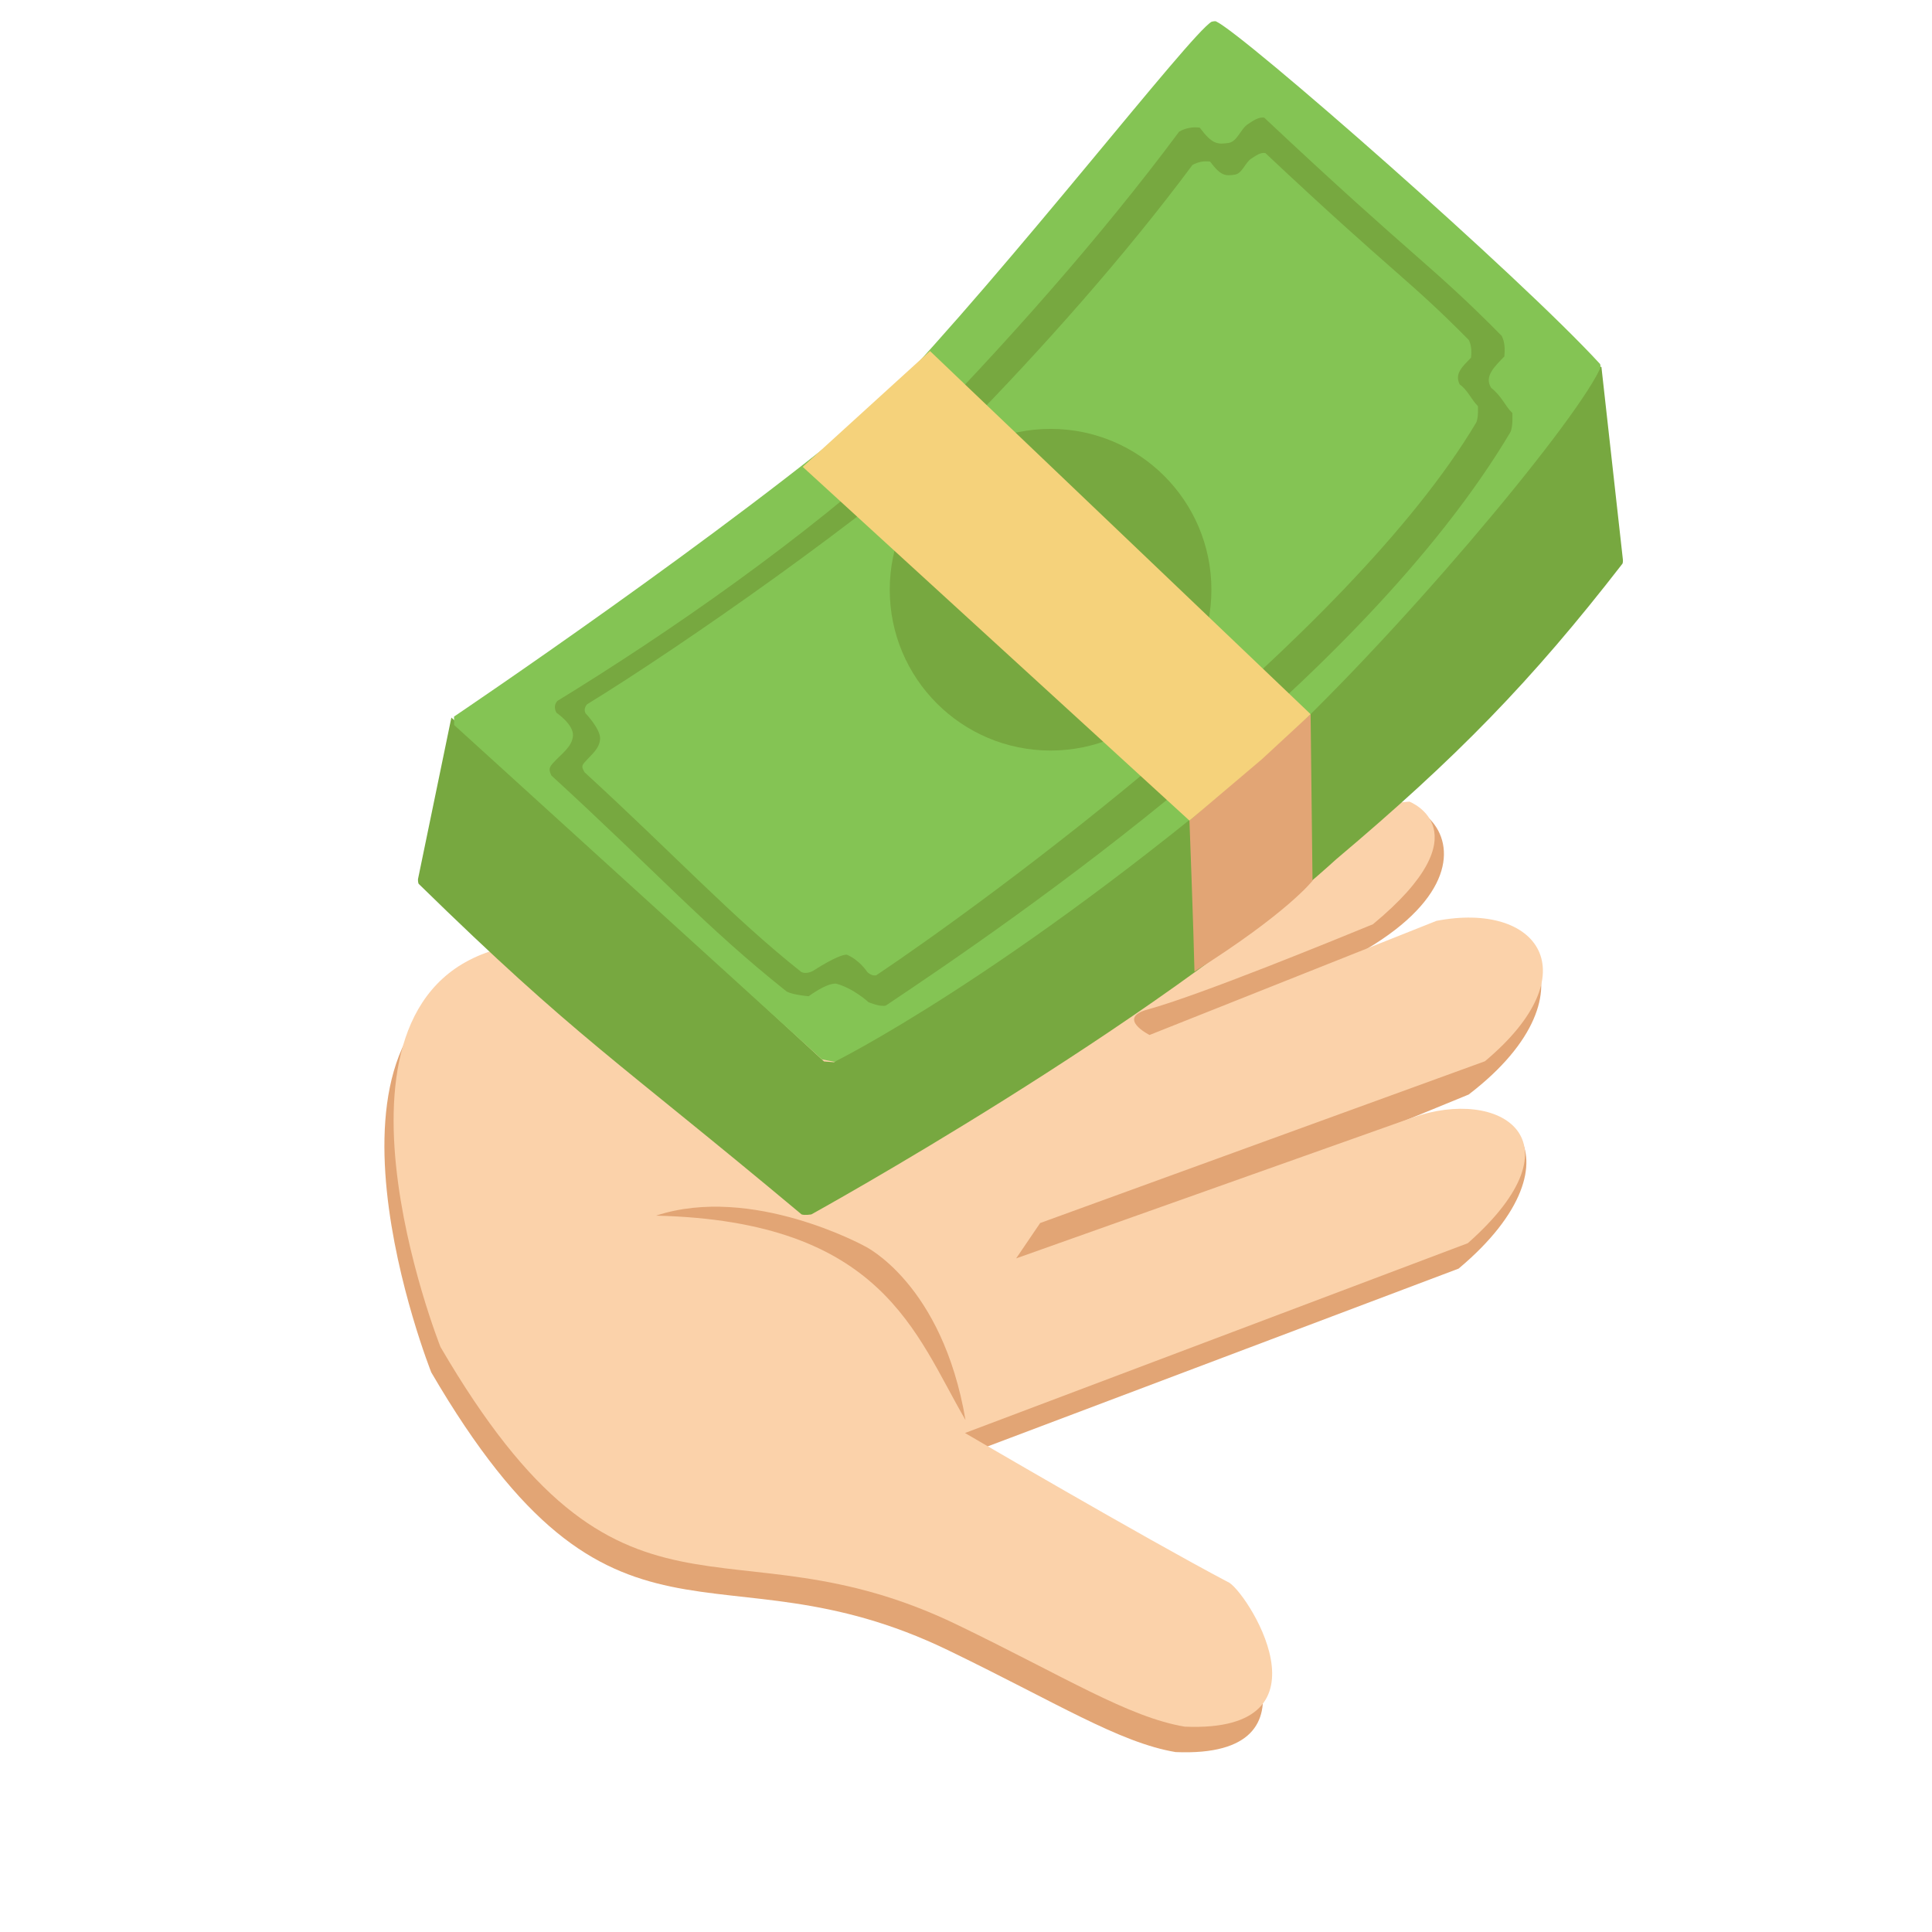 <?xml version="1.0" encoding="UTF-8" standalone="no"?>
<svg
   id="svg"
   version="1.1"
   width="400"
   height="400"
   viewBox="0, 0, 400,400"
   sodipodi:docname="Cash-icon.svg"
   inkscape:version="1.1 (c68e22c387, 2021-05-23)"
   xmlns:inkscape="http://www.inkscape.org/namespaces/inkscape"
   xmlns:sodipodi="http://sodipodi.sourceforge.net/DTD/sodipodi-0.dtd"
   xmlns:xlink="http://www.w3.org/1999/xlink"
   xmlns="http://www.w3.org/2000/svg"
   xmlns:svg="http://www.w3.org/2000/svg">
  <defs
     id="defs2881">
    <linearGradient
       id="linearGradient30767"
       inkscape:swatch="solid">
      <stop
         style="stop-color:#e2a575;stop-opacity:1;"
         offset="0"
         id="stop30765" />
    </linearGradient>
    <linearGradient
       id="linearGradient30761"
       inkscape:swatch="solid">
      <stop
         style="stop-color:#fbd2aa;stop-opacity:1;"
         offset="0"
         id="stop30759" />
    </linearGradient>
    <linearGradient
       id="linearGradient30755"
       inkscape:swatch="solid">
      <stop
         style="stop-color:#77a840;stop-opacity:1;"
         offset="0"
         id="stop30753" />
    </linearGradient>
    <linearGradient
       id="linearGradient30749"
       inkscape:swatch="solid">
      <stop
         style="stop-color:#84c454;stop-opacity:1;"
         offset="0"
         id="stop30747" />
    </linearGradient>
    <linearGradient
       id="linearGradient30743"
       inkscape:swatch="solid">
      <stop
         style="stop-color:#77a840;stop-opacity:1;"
         offset="0"
         id="stop30741" />
    </linearGradient>
    <linearGradient
       id="linearGradient30737"
       inkscape:swatch="solid">
      <stop
         style="stop-color:#e2a575;stop-opacity:1;"
         offset="0"
         id="stop30735" />
    </linearGradient>
    <linearGradient
       id="linearGradient30731"
       inkscape:swatch="solid">
      <stop
         style="stop-color:#84c454;stop-opacity:1;"
         offset="0"
         id="stop30729" />
    </linearGradient>
    <linearGradient
       id="linearGradient30725"
       inkscape:swatch="solid">
      <stop
         style="stop-color:#77a840;stop-opacity:1;"
         offset="0"
         id="stop30723" />
    </linearGradient>
    <linearGradient
       id="linearGradient30719"
       inkscape:swatch="solid">
      <stop
         style="stop-color:#f5d27b;stop-opacity:1;"
         offset="0"
         id="stop30717" />
    </linearGradient>
    <linearGradient
       id="linearGradient30713"
       inkscape:swatch="solid">
      <stop
         style="stop-color:#e2a575;stop-opacity:1;"
         offset="0"
         id="stop30711" />
    </linearGradient>
    <linearGradient
       id="linearGradient5545"
       inkscape:swatch="solid">
      <stop
         style="stop-color:#fbd2aa;stop-opacity:1;"
         offset="0"
         id="stop5543" />
    </linearGradient>
    <linearGradient
       inkscape:collect="always"
       xlink:href="#linearGradient30713"
       id="linearGradient30715"
       x1="135.807"
       y1="271.903"
       x2="199.945"
       y2="271.903"
       gradientUnits="userSpaceOnUse" />
    <linearGradient
       inkscape:collect="always"
       xlink:href="#linearGradient30719"
       id="linearGradient30721"
       x1="166.115"
       y1="121.284"
       x2="271.419"
       y2="121.284"
       gradientUnits="userSpaceOnUse" />
    <linearGradient
       inkscape:collect="always"
       xlink:href="#linearGradient30725"
       id="linearGradient30727"
       x1="184.212"
       y1="122.094"
       x2="250.809"
       y2="122.094"
       gradientUnits="userSpaceOnUse" />
    <linearGradient
       inkscape:collect="always"
       xlink:href="#linearGradient30731"
       id="linearGradient30733"
       x1="120.525"
       y1="116.808"
       x2="306.049"
       y2="116.808"
       gradientUnits="userSpaceOnUse" />
    <linearGradient
       inkscape:collect="always"
       xlink:href="#linearGradient30737"
       id="linearGradient30739"
       x1="246.214"
       y1="174.498"
       x2="271.793"
       y2="174.498"
       gradientUnits="userSpaceOnUse" />
    <linearGradient
       inkscape:collect="always"
       xlink:href="#linearGradient30743"
       id="linearGradient30745"
       x1="113.74"
       y1="116.298"
       x2="313.192"
       y2="116.298"
       gradientUnits="userSpaceOnUse" />
    <linearGradient
       inkscape:collect="always"
       xlink:href="#linearGradient30749"
       id="linearGradient30751"
       x1="93.899"
       y1="112.117"
       x2="331.464"
       y2="112.117"
       gradientUnits="userSpaceOnUse" />
    <linearGradient
       inkscape:collect="always"
       xlink:href="#linearGradient30755"
       id="linearGradient30757"
       x1="86.489"
       y1="163.731"
       x2="336.059"
       y2="163.731"
       gradientUnits="userSpaceOnUse" />
    <linearGradient
       inkscape:collect="always"
       xlink:href="#linearGradient30761"
       id="linearGradient30763"
       x1="81.441"
       y1="261.75"
       x2="319.491"
       y2="261.75"
       gradientUnits="userSpaceOnUse" />
    <linearGradient
       inkscape:collect="always"
       xlink:href="#linearGradient30767"
       id="linearGradient30769"
       x1="79.536"
       y1="264.309"
       x2="319.15"
       y2="264.309"
       gradientUnits="userSpaceOnUse" />
  </defs>
  <sodipodi:namedview
     id="namedview2879"
     pagecolor="#ffffff"
     bordercolor="#666666"
     borderopacity="1.0"
     inkscape:pageshadow="2"
     inkscape:pageopacity="0.0"
     inkscape:pagecheckerboard="0"
     showgrid="false"
     showguides="true"
     inkscape:zoom="1.5051649"
     inkscape:cx="263.75848"
     inkscape:cy="171.0776"
     inkscape:window-width="1920"
     inkscape:window-height="1001"
     inkscape:window-x="-9"
     inkscape:window-y="-9"
     inkscape:window-maximized="1"
     inkscape:current-layer="layer1" />
  <g
     id="layer1"
     inkscape:label="New"
     style="stroke:none">
    <path
       style="display:inline;fill:url(#linearGradient30769);fill-opacity:1;stroke:none;stroke-width:0;stroke-linecap:butt;stroke-linejoin:miter;stroke-miterlimit:4;stroke-dasharray:none;stroke-opacity:1"
       d="m 102.295,201.462 c -41.889,10.029 -13,82.682 -13,82.682 37.868,64.895 58.785,34.194 107,57.518 22.35,10.807 35.434,19.132 47.1,21.087 32.166,1.365 12.319,-28.744 8.917,-29.955 -17.417,-9.181 -54.424,-30.843 -54.424,-30.843 l 104.097,-39.296 c 27.398,-22.931 9.849,-41.628 -11.49,-25.993 l -82.016,29.135 95.586,-39.181 c 28.24,-21.584 11.658,-42.452 -8.569,-30.699 l -59.4,23.628 c 0,0 31.295,-16.157 43.41,-21.125 39.41,-20.806 9.202,-44.407 -5.967,-25.923 -36.725,44.752 -111.006,9.383 -171.243,28.965 z"
       id="path24033-3"
       sodipodi:nodetypes="cccccccccccccsc" />
    <path
       style="display:inline;fill:url(#linearGradient30763);fill-opacity:1;stroke:none;stroke-width:0;stroke-linecap:butt;stroke-linejoin:miter;stroke-miterlimit:4;stroke-dasharray:none;stroke-opacity:1"
       d="m 104.2,196.2 c -41.889,10.029 -13,82.682 -13,82.682 37.868,64.895 58.785,34.194 107,57.518 22.35,10.807 35.434,19.132 47.1,21.087 32.166,1.365 12.319,-28.744 8.917,-29.955 C 236.8,318.351 199.793,296.689 199.793,296.689 L 303.89,257.393 C 328.075,236.02 310.623,224.918 292.4,231.4 l -82.016,29.135 4.97,-7.32 92.09,-33.495 C 329.356,201.349 318.406,186.594 297.4,190.655 L 238,214.283 c 0,0 -6.934,-3.488 -0.383,-5.281 10.789,-2.953 38.791,-14.427 46.63,-17.641 C 307.629,172.007 291.8,165.969 291.8,165.969 c 0,0 -127.363,10.649 -187.6,30.231 z"
       id="path24033"
       sodipodi:nodetypes="cccccccccccccsccc" />
    <path
       style="display:inline;fill:url(#linearGradient30757);fill-opacity:1;stroke:none;stroke-width:0;stroke-linecap:butt;stroke-linejoin:miter;stroke-miterlimit:4;stroke-dasharray:none;stroke-opacity:1"
       d="m 331.554,75.937 4.452,39.966 c 0,0 0.029,0.551 -0.084,0.79 -18.931,24.449 -34.45,40.271 -59.281,61.213 -37.978,34.539 -108.656,73.521 -108.656,73.521 0,0 -1.396,0.236 -2.031,0 -38.519,-32.214 -46.448,-36.339 -79.28,-68.444 -0.154,-0.282 -0.135,-0.954 -0.135,-0.954 L 93.452,148.564 l 77.15,71.194 2.1,0.172 158.106,-143.855 z"
       id="path4715"
       sodipodi:nodetypes="ccccccccccccc" />
    <path
       style="display:inline;fill:url(#linearGradient30751);fill-opacity:1;stroke:none;stroke-width:0;stroke-linecap:butt;stroke-linejoin:miter;stroke-miterlimit:4;stroke-dasharray:none;stroke-opacity:1"
       d="m 250.84,4.506 c 0,0 0.623,-0.182 0.914,-0.087 5.669,2.597 62.928,52.83 79.528,70.95 0.136,0.321 0.085,0.721 -0.043,1.045 -5.745,12.112 -43.225,56.719 -69.479,80.552 -53.365,45.311 -88.988,62.873 -88.988,62.873 l -2.591,-0.501 L 94.027,150.108 94,148.364 c 0,0 56.359,-37.964 89.256,-65.95 25.853,-27.014 63.113,-75.316 67.584,-77.908 z"
       id="path871"
       sodipodi:nodetypes="ccccccccccc" />
    <path
       style="display:inline;fill:url(#linearGradient30745);fill-opacity:1;stroke:none;stroke-width:0;stroke-linecap:butt;stroke-linejoin:miter;stroke-miterlimit:4;stroke-dasharray:none;stroke-opacity:1"
       d="m 115.387,145.129 c -1.047,1.21 -0.138,2.478 -0.138,2.478 0,0 3.569,2.399 3.373,4.75 -0.194,2.33 -2.435,3.725 -4.2,5.714 -1.024,1.088 -0.567,1.7 -0.275,2.478 21.926,20.102 32.029,31.479 48.743,44.75 1.376,0.709 4.544,0.964 4.544,0.964 0,0 3.573,-2.704 5.645,-2.616 3.629,0.952 6.747,3.855 6.747,3.855 0,0 2.411,1.02 3.58,0.688 25.717,-17.201 98.346,-66.691 129.294,-118.692 0.601,-1.196 0.413,-3.993 0.413,-3.993 -1.606,-1.561 -2.021,-3.277 -4.406,-5.232 -1.441,-2.368 0.681,-4.315 2.754,-6.472 0.142,-1.428 0.109,-2.995 -0.551,-4.268 -15.055,-15.213 -17.513,-15.438 -49.156,-45.163 -1.174,-0.221 -2.332,0.657 -3.339,1.299 -1.596,1.018 -2.221,3.675 -4.097,3.933 -2.217,0.306 -3.295,0.334 -5.921,-3.167 -1.433,-0.217 -3.019,0.092 -4.268,0.826 -16.336,22.003 -36.667,44.779 -55.037,63.52 -22.416,20.719 -51.206,40.572 -73.706,54.345 z"
       id="path12502"
       sodipodi:nodetypes="ccsccccccccccccccccccc" />
    <path
       style="fill:url(#linearGradient30739);fill-opacity:1;stroke:none;stroke-width:0;stroke-linecap:butt;stroke-linejoin:miter;stroke-miterlimit:4;stroke-dasharray:none;stroke-opacity:1"
       d="m 246.264,169.9 c 0,0 0.862,22.913 1.04,31.254 19.326,-12.166 24.438,-18.813 24.438,-18.813 l -0.396,-34.478 z"
       id="path15460"
       sodipodi:nodetypes="ccccc" />
    <path
       style="display:inline;fill:url(#linearGradient30733);fill-opacity:1;stroke:none;stroke-width:0;stroke-linecap:butt;stroke-linejoin:miter;stroke-miterlimit:4;stroke-dasharray:none;stroke-opacity:1"
       d="m 121.55,145.812 c -0.897,1.037 -0.295,1.888 -0.295,1.888 0,0 3.155,3.322 2.988,5.336 -0.166,1.996 -1.697,3.094 -3.209,4.799 -0.878,0.933 -0.291,1.359 -0.041,2.026 18.787,17.224 30.559,29.991 44.881,41.362 1.179,0.608 2.583,-0.291 2.583,-0.291 0,0 5.093,-3.35 6.868,-3.274 2.662,1.125 4.207,3.549 4.207,3.549 0,0 0.912,0.982 1.914,0.698 22.035,-14.739 97.666,-69.855 124.183,-114.412 0.515,-1.025 0.354,-3.421 0.354,-3.421 -1.376,-1.337 -2.08,-3.295 -3.775,-4.483 -1.109,-2.238 0.583,-3.697 2.36,-5.545 0.122,-1.223 0.093,-2.566 -0.472,-3.657 -12.9,-13.035 -15.006,-13.228 -42.119,-38.698 -1.006,-0.189 -1.998,0.563 -2.861,1.113 -1.367,0.873 -1.903,3.149 -3.51,3.37 -1.9,0.262 -2.823,0.287 -5.073,-2.714 -1.228,-0.186 -2.587,0.079 -3.657,0.708 -13.997,18.853 -31.418,38.369 -47.158,54.427 -19.207,17.753 -58.888,45.418 -78.166,57.219 z"
       id="path12502-1"
       sodipodi:nodetypes="ccsccccccccccccccccccc" />
    <circle
       style="fill:url(#linearGradient30727);fill-opacity:1;stroke:none;stroke-width:0;stroke-miterlimit:4;stroke-dasharray:none"
       id="path21110"
       cx="217.511"
       cy="122.094"
       r="33.298" />
    <path
       style="display:inline;fill:url(#linearGradient30721);fill-opacity:1;stroke:none;stroke-width:0;stroke-linecap:butt;stroke-linejoin:miter;stroke-miterlimit:4;stroke-dasharray:none;stroke-opacity:1"
       d="m 192.539,72.67 -26.35,23.987 80.076,73.243 14.997,-12.709 10.085,-9.328 z"
       id="path7207"
       sodipodi:nodetypes="cccccc" />
    <path
       style="fill:url(#linearGradient30715);fill-opacity:1;stroke:none;stroke-width:0;stroke-linecap:butt;stroke-linejoin:miter;stroke-miterlimit:4;stroke-dasharray:none;stroke-opacity:1"
       d="m 199.896,294 c -10.391,-17.8 -17.071,-41.2 -64.073,-42.314 19.859,-6.544 43.23,6.329 43.23,6.329 0,0 16.04,7.706 20.844,35.986 z"
       id="path29539"
       sodipodi:nodetypes="cccc" />
  </g>
</svg>
